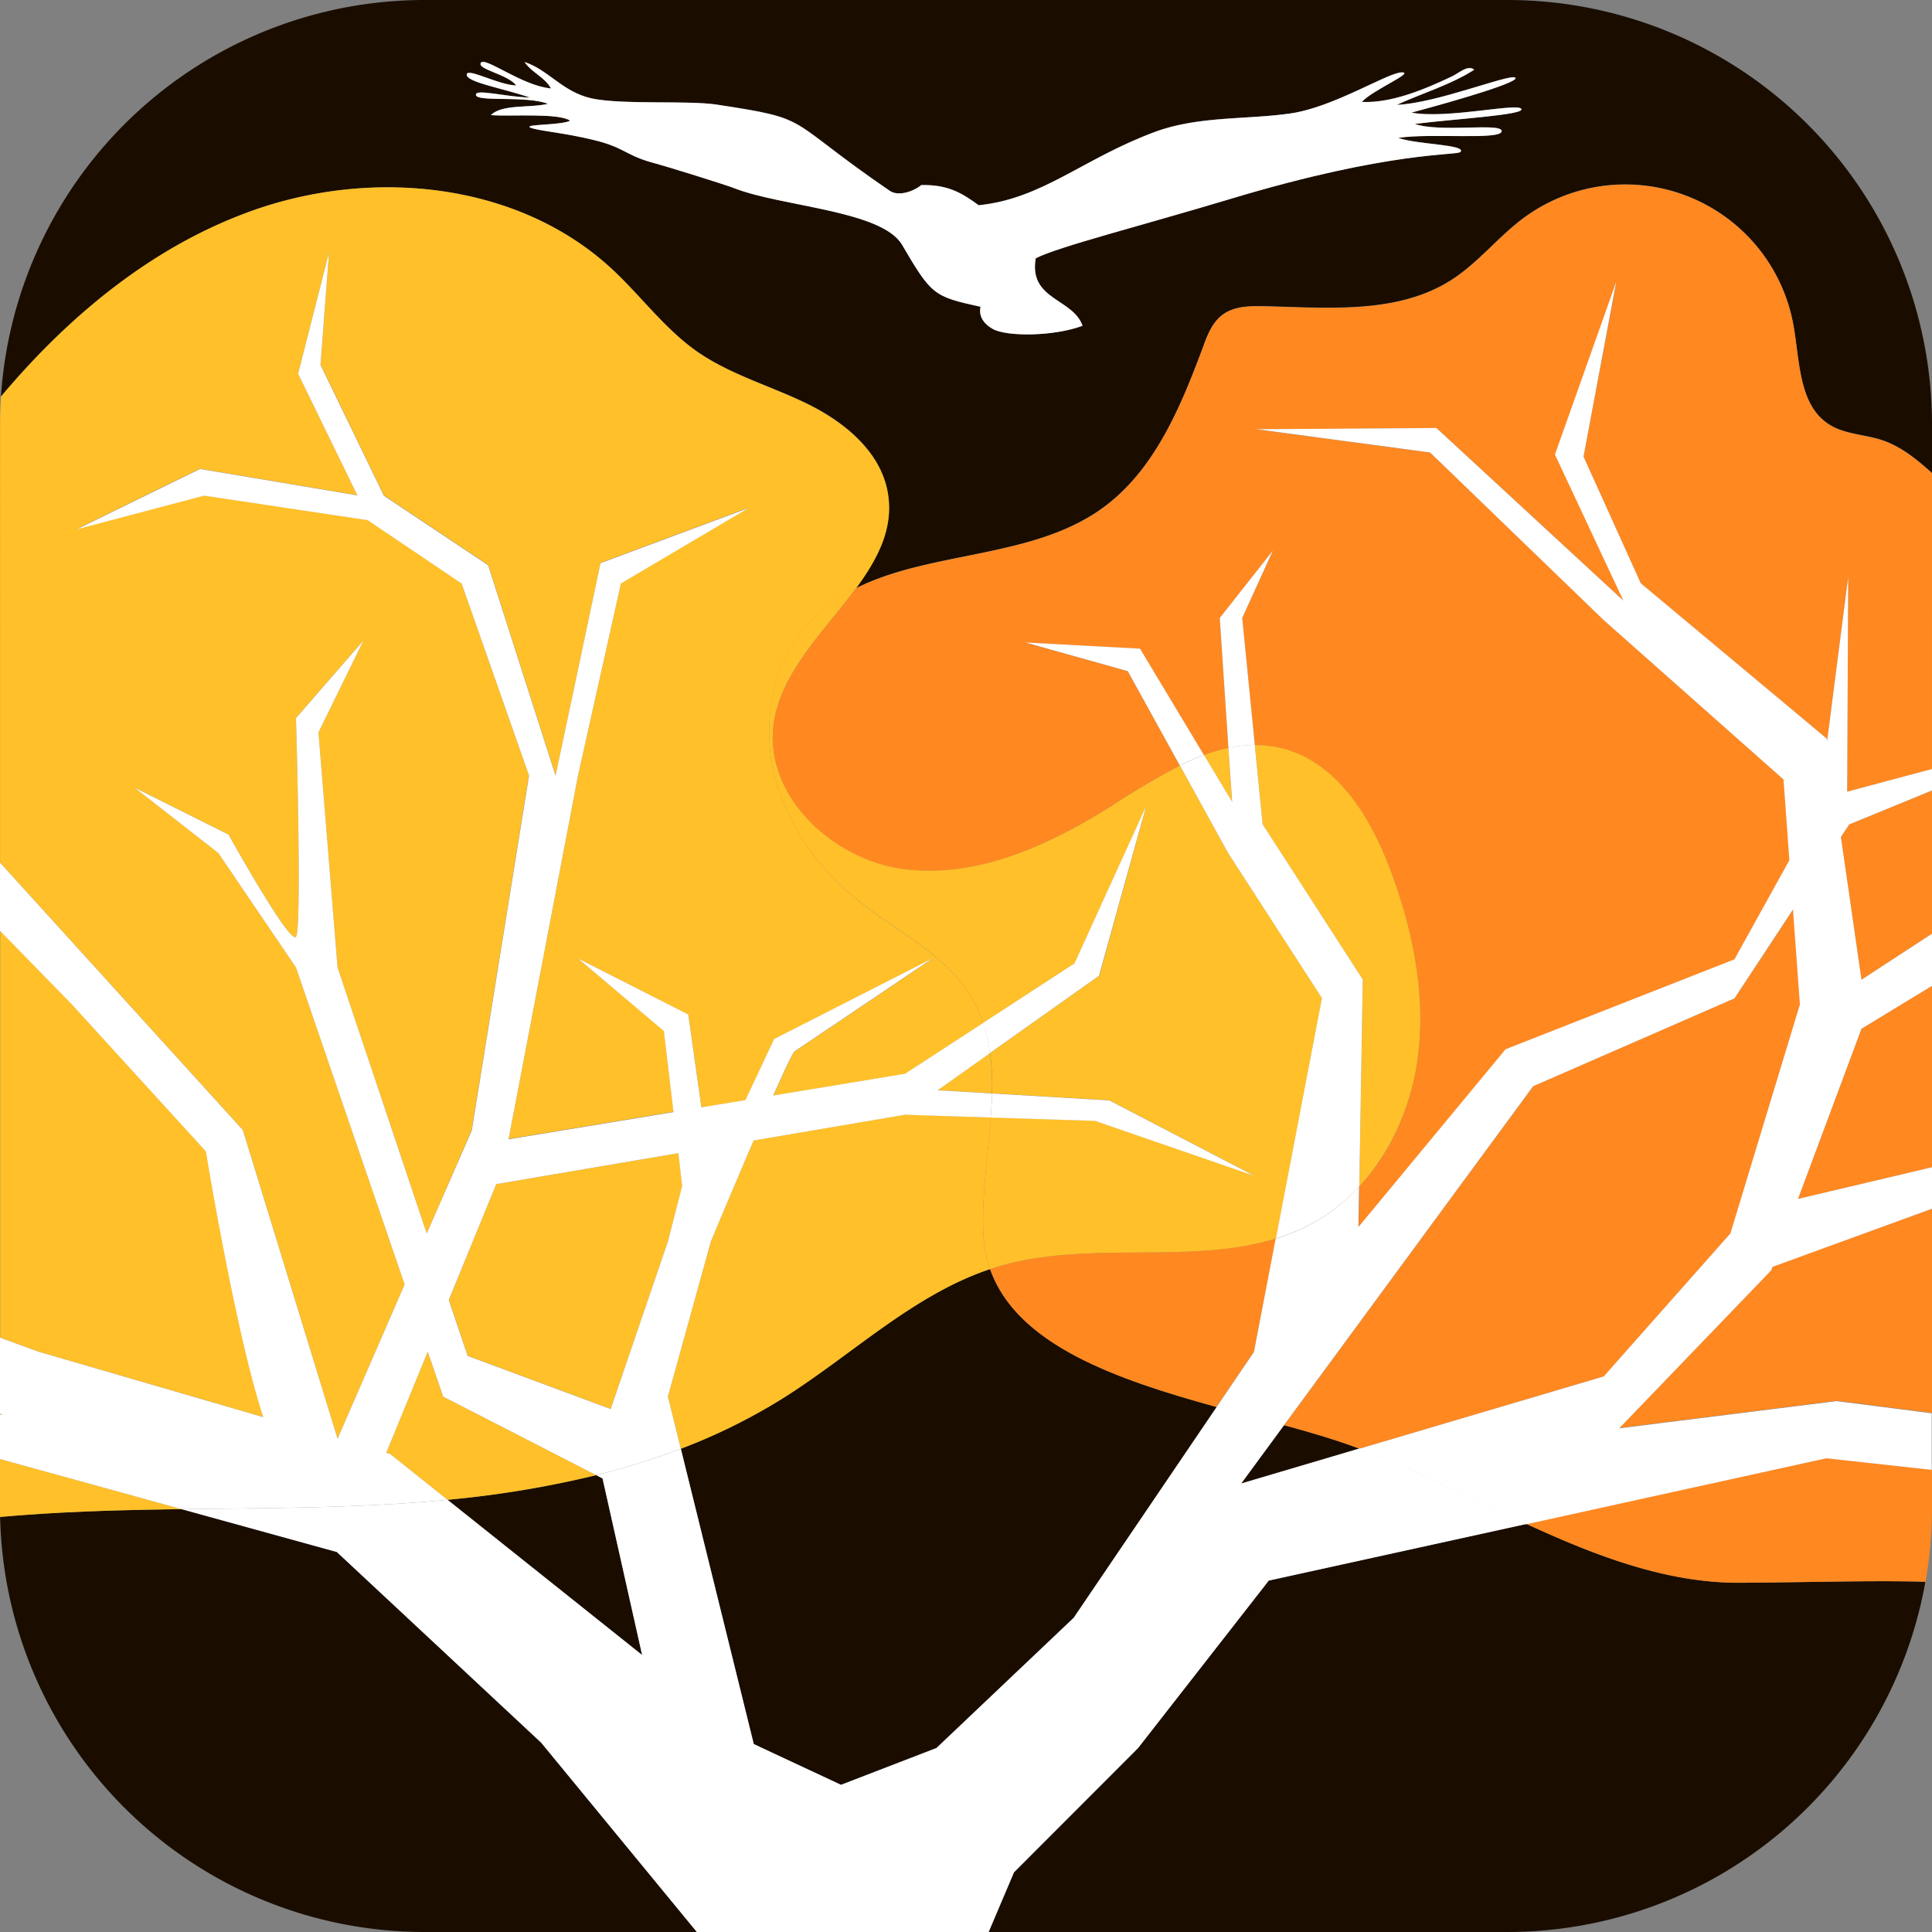 <svg id="App_Icon_Mask" data-name="App Icon Mask" xmlns="http://www.w3.org/2000/svg" viewBox="0 0 512 512"><rect x="0" y="0" width="512" height="512" fill="#808080" stroke="none"/><defs><style>.cls-1{fill:#1a0d00;}.cls-2{fill:#fff;}.cls-3{fill:#ff8821;}.cls-3,.cls-4{fill-rule:evenodd;}.cls-4{fill:#ffc029;}</style></defs><title>FreedomTreeAppIcon</title><path class="cls-1" d="M767.34,342c31.92-11.56,70.69-7.89,95.64,15.12,7.72,7.11,14,15.83,22.56,21.87,8.9,6.27,19.66,9.22,29.43,14s19.25,12.53,21.23,23.23c1.76,9.52-2.52,17.7-8.38,25.65,19.7-9.9,46.43-7.79,65-21,14-9.93,21-26.84,27-42.95,1.16-3.15,2.44-6.47,5.11-8.49,3-2.29,7.11-2.39,10.89-2.31,17.11.38,35.62,2.23,50-7.08,6.94-4.5,12.16-11.22,18.78-16.17a45.28,45.28,0,0,1,71.66,28.17c1.74,9.57,1.34,21.34,9.58,26.48,4.12,2.57,9.3,2.56,13.91,4.09,5.07,1.68,9.22,5.11,13.25,8.71V398.51A112.51,112.51,0,0,0,1100.49,286h-287A112.51,112.51,0,0,0,701.25,391.09C719.24,369.69,741.21,351.47,767.34,342Zm70.47-33.37c-2-2.92-10.46-4.3-9.36-6s10.94,6.1,18.58,6.79c-1.59-2.93-5.12-4.23-7-7,6.22,2,10.08,7.94,17.76,9.63,7.93,1.74,25.53.49,33.15,1.65,25.93,3.95,17.42,3.38,45.89,22.86,2.19,1.49,6,.31,8.33-1.53,7.16-.16,10.79,2.14,15.22,5.34,17-1.73,27.57-12.35,46.79-19.46,11.46-4.24,24.4-3.19,35.91-4.88s25.57-10.74,29.35-10.86-7.54,4.58-10.52,7.81c7.67.41,16.54-3.26,23.78-6.7,1.92-.91,4.31-3.23,6-1.82-6.13,3.95-13.69,6.18-20.51,9.3,10.43-.38,29.74-8.22,31.36-7.22s-14.44,5.81-27.48,9.28c9.33,1.75,27.93-2.62,29.11-1s-17.42,2.63-28.2,4c6.83,2.39,23.27-.45,23,1.95s-18.76.41-27.42,1.75c4.89,1.76,18.15,1.77,16.51,3.71-.86,1-18.2-.37-60.57,12.34-24.65,7.4-46.11,12.8-52,15.86-1.9,11.06,9.86,10.58,12.41,17.88-7.62,2.85-20.24,2.95-23.9.78s-3.35-4.74-3.13-5.82c-12.45-2.72-13-3.11-20.79-16.41-5.34-9.1-31.94-10.09-44.44-15-2.47-1-18.3-5.88-20.87-6.55-8-2.08-8-4.14-16.11-6.16-8.37-2.08-15.48-2.52-17.16-3.4s8.46-.56,10.61-1.8c-3.21-2.11-15.7-1.05-21-1.47,3-3,10.58-1.82,15.11-3-5.83-2.2-18.58-.44-19.06-2.28s7.75.46,14.31.63c-7.22-2.47-16.75-4.07-16.75-6.06S832.94,308.47,837.81,308.65Z" transform="translate(-701 -286)"/><path class="cls-1" d="M963.4,622.32c-20.55,6.86-36.82,22.94-55.32,34.49a154.76,154.76,0,0,1-26.65,13.13l19.33,78.26L923.87,759l25.3-9.74,36.36-34.5,37.91-55.89C997.12,651.62,970.5,642.51,963.4,622.32Z" transform="translate(-701 -286)"/><path class="cls-1" d="M871.17,724.59l-10.49-46.8-1.67-.86a272.37,272.37,0,0,1-39.4,6.53Z" transform="translate(-701 -286)"/><path class="cls-1" d="M1041.3,663.68l-11.37,15.48,31.32-9.27c-1.89-.7-3.78-1.37-5.67-2C1051.12,666.43,1046.31,665.05,1041.3,663.68Z" transform="translate(-701 -286)"/><path class="cls-1" d="M790.27,697.29l-41.13-11.35c-13.77.19-27.54.51-41.28,1.52-2.28.16-4.55.35-6.83.55A112.51,112.51,0,0,0,813.51,798h72.16l-41.24-50.17Z" transform="translate(-701 -286)"/><path class="cls-1" d="M1162.34,705.45c-19.51.15-38.27-7.05-56.81-15.59l-68.29,15-34.66,44.41-32.84,32.9L963,798h137.46a112.54,112.54,0,0,0,110.79-92.82C1196.91,704.8,1183.61,705.29,1162.34,705.45Z" transform="translate(-701 -286)"/><path class="cls-2" d="M841.45,311.86c-6.56-.17-14.79-2.47-14.31-.63s13.23.08,19.06,2.28c-4.53,1.18-12.11,0-15.11,3,5.31.42,17.8-.64,21,1.47-2.15,1.24-12.29.93-10.61,1.8s8.79,1.32,17.16,3.4c8.12,2,8.12,4.08,16.11,6.16,2.57.67,18.4,5.58,20.87,6.55,12.5,4.89,39.1,5.88,44.44,15,7.8,13.3,8.34,13.69,20.79,16.41-.22,1.08-.53,3.65,3.13,5.82s16.28,2.07,23.9-.78c-2.55-7.3-14.31-6.82-12.41-17.88,5.94-3.06,27.4-8.46,52-15.86,42.37-12.71,59.71-11.32,60.57-12.34,1.64-1.94-11.62-1.95-16.51-3.71,8.66-1.34,27.2.65,27.42-1.75s-16.22.44-23-1.95c10.78-1.37,29.37-2.39,28.2-4s-19.78,2.77-29.11,1c13-3.47,29.11-8.27,27.48-9.28s-20.93,6.84-31.36,7.22c6.82-3.12,14.38-5.35,20.51-9.3-1.64-1.41-4,.91-6,1.82-7.24,3.44-16.11,7.11-23.78,6.7,3-3.23,14.3-7.93,10.52-7.81s-17.92,9.18-29.35,10.86-24.45.64-35.91,4.88c-19.22,7.11-29.82,17.73-46.79,19.46-4.43-3.2-8.06-5.5-15.22-5.34-2.28,1.84-6.14,3-8.33,1.53-28.47-19.48-20-18.91-45.89-22.86-7.62-1.16-25.22.09-33.15-1.65-7.68-1.69-11.54-7.65-17.76-9.63,1.84,2.74,5.37,4,7,7-7.64-.69-17.48-8.51-18.58-6.79s7.31,3.1,9.36,6c-4.87-.18-13.11-4.85-13.11-2.85S834.23,309.39,841.45,311.86Z" transform="translate(-701 -286)"/><path class="cls-3" d="M1039.13,614.21c-22.62,7-49.31.52-72.77,7.18-1,.29-2,.6-3,.93,7.1,20.19,33.72,29.3,60,36.55l9.94-14.66Z" transform="translate(-701 -286)"/><path class="cls-3" d="M1159.65,612.8l18.41-60.66L1176.23,527l-15.5,23.53-53.36,23.29-66.07,89.88c5,1.37,9.82,2.75,14.28,4.22,1.89.62,3.78,1.29,5.67,2l64.82-19.18Z" transform="translate(-701 -286)"/><polygon class="cls-3" points="476.49 317.74 512 309.34 512 261.26 493.31 272.64 476.49 317.74"/><path class="cls-3" d="M1135.82,683.2l-30.29,6.66c18.54,8.54,37.3,15.74,56.81,15.59,21.27-.16,34.57-.65,48.94-.27a113,113,0,0,0,1.72-19.69v-10l-27.9-3.07Z" transform="translate(-701 -286)"/><polygon class="cls-3" points="469.48 336.55 429.18 378.42 429.18 378.42 486.81 371.21 512 374.43 512 320.33 469.82 335.62 469.48 336.55"/><polygon class="cls-3" points="487.86 221.81 493.31 259.64 512 247.45 512 209.51 490.06 218.48 487.86 221.81"/><path class="cls-3" d="M1185.84,398.59c-8.24-5.14-7.84-16.91-9.58-26.48a45.28,45.28,0,0,0-71.66-28.17c-6.62,4.95-11.84,11.67-18.78,16.17-14.35,9.31-32.86,7.46-50,7.08-3.78-.08-7.87,0-10.89,2.31-2.67,2-4,5.34-5.11,8.49-6,16.11-13,33-27,42.95-18.6,13.18-45.33,11.07-65,21-8.23,11.17-19.58,21.91-21.71,35.34-3.06,19.21,15.36,36.72,34.66,39.1S979,510,995.46,499.63a206.56,206.56,0,0,1,18.2-10.74l-13.79-25-27.08-7.59,30.33,1.63,16.93,28.22a45.6,45.6,0,0,1,6.49-1.9l-2.29-34.45,14.08-17.87-8.13,17.87,3.34,33.68a29.27,29.27,0,0,1,7.15.84c14.88,3.68,23.84,18.76,29.12,33.16,5.86,16,9.27,33.26,6.74,50.1-1.82,12.11-7,24-15.3,32.87l-.18,10.75,39-47.12,60.66-23.83L1175.28,514l-1.55-21.39-47.66-42.24-46-44.42-46-6.16,47.67-.33,49.55,45.76-18.14-38.72,16.25-45.77L1120.65,407l15.17,33.58,49.28,41.16.1.72,5.59-43.51-.27,56.87,22.48-6V411.39c-4-3.6-8.18-7-13.25-8.71C1195.14,401.15,1190,401.16,1185.84,398.59Z" transform="translate(-701 -286)"/><path class="cls-4" d="M814.35,644.21l-11,26.8,1,.28,15.25,12.17a272.37,272.37,0,0,0,39.4-6.53l-40.57-20.81Z" transform="translate(-701 -286)"/><path class="cls-4" d="M963.4,622.32a32.81,32.81,0,0,1-1.8-9.4c-.46-10.06,1.22-20.58,2-30.8l-22.73-.74-40.11,6.82C895.09,601.3,889.39,615,889.39,615L878,656.12l3.42,13.82a154.76,154.76,0,0,0,26.65-13.13C926.58,645.26,942.85,629.18,963.4,622.32Z" transform="translate(-701 -286)"/><path class="cls-4" d="M749.14,685.94,701,672.66v12.83q0,1.26,0,2.52c2.28-.2,4.55-.39,6.83-.55C721.6,686.45,735.37,686.13,749.14,685.94Z" transform="translate(-701 -286)"/><path class="cls-4" d="M963.36,565.06l-13.86,9.82,14.39.86A67.35,67.35,0,0,0,963.36,565.06Z" transform="translate(-701 -286)"/><path class="cls-4" d="M790.46,667.25l17.77-40.88-28.79-84-20.58-30.33-22.2-17.33,24.91,12.45s16.25,29.25,17.87,27.08,0-57.95,0-57.95l17.88-20.58L785.4,480.1l5.06,62.29,23.63,70.51L826,585.45l15.16-94-17.87-50.91L798.4,423.78l-43.33-6.5-33.76,8.93,32.68-16,41.7,7L780,385.05l8.22-32.22-2.26,29.79,16.79,34.66,27.62,18.41,17.88,55.79,11.91-56.33,39.27-14.62-33.85,20-11.38,50.91-18.41,96.4,43.71-7.21-2.55-21.49L854.18,540l29.25,14.89,3.47,24.61,11.68-1.93,7.6-16.18,42-21.39s-34.93,23.56-36.56,24.64c-.49.33-2.76,5.17-5.67,11.72l34.92-5.76,20.69-13.46a35.25,35.25,0,0,0-3.57-7.57c-6.68-10.62-18.68-16.37-28.56-24.1-11.35-8.88-20.4-21.21-23.49-35.29s.38-29.89,10.54-40.13a43.09,43.09,0,0,1,11.37-8.09c5.86-8,10.14-16.13,8.38-25.65-2-10.7-11.46-18.42-21.23-23.23s-20.53-7.75-29.43-14C877,373,870.7,364.25,863,357.14c-25-23-63.72-26.68-95.64-15.12-26.13,9.45-48.1,27.67-66.09,49.07-.16,2.45-.25,4.93-.25,7.42V514.6l64.36,70.85Z" transform="translate(-701 -286)"/><path class="cls-4" d="M770.82,661.54c-7.36-22.34-15.21-70.41-15.21-70.41l-35.56-39-19-19.46v107.8l10.2,3.73Z" transform="translate(-701 -286)"/><path class="cls-4" d="M701,660.65v.25l.8.1Z" transform="translate(-701 -286)"/><polygon class="cls-4" points="161.85 373.37 177.01 328.96 180.81 314.34 179.77 305.6 131.52 313.8 118.97 344.47 123.94 359.29 161.85 373.37"/><path class="cls-4" d="M961.6,612.92a32.81,32.81,0,0,0,1.8,9.4c1-.33,2-.64,3-.93,23.46-6.66,50.15-.18,72.77-7.18l12.2-63.7-24.92-38.45-12.75-23.17a206.56,206.56,0,0,0-18.2,10.74C979,510,960.08,518.73,940.77,516.35s-37.72-19.89-34.66-39.1c2.13-13.43,13.48-24.17,21.71-35.34A43.09,43.09,0,0,0,916.45,450c-10.16,10.24-13.63,26-10.54,40.13s12.14,26.41,23.49,35.29c9.88,7.73,21.88,13.48,28.56,24.1a35.25,35.25,0,0,1,3.57,7.57l24.26-15.79,19-41.7-12.46,44.95-28.93,20.51a67.35,67.35,0,0,1,.53,10.68L995,577.59l38.45,20L991.21,583l-27.64-.89C962.82,592.34,961.14,602.86,961.6,612.92Z" transform="translate(-701 -286)"/><path class="cls-4" d="M1062.16,545.64l-.91,54.78c8.25-8.91,13.48-20.76,15.3-32.87,2.53-16.84-.88-34.11-6.74-50.1-5.28-14.4-14.24-29.48-29.12-33.16a29.27,29.27,0,0,0-7.15-.84l2.08,21Z" transform="translate(-701 -286)"/><path class="cls-4" d="M1026.54,484.22a45.6,45.6,0,0,0-6.49,1.9l7.45,12.4Z" transform="translate(-701 -286)"/><path class="cls-2" d="M1002.58,749.28l34.66-44.41,68.29-15c-14.82-6.82-29.49-14.5-44.28-20l-31.32,9.27,11.37-15.48c-5.78-1.58-11.81-3.15-17.86-4.81l-37.91,55.89-36.36,34.5L923.87,759l-23.11-10.8-19.33-78.26a194.12,194.12,0,0,1-22.42,7l1.67.86,10.49,46.8-51.56-41.13q-4.64.45-9.27.78c-20.36,1.45-40.78,1.42-61.2,1.7l41.13,11.35,54.16,50.54L885.67,798H963l6.71-15.82Z" transform="translate(-701 -286)"/><path class="cls-2" d="M1033.54,483.45l-3.34-33.68,8.13-17.87-14.08,17.87,2.29,34.45A34.5,34.5,0,0,1,1033.54,483.45Z" transform="translate(-701 -286)"/><path class="cls-2" d="M1190.79,438.94l-5.59,43.51-.1-.72-49.28-41.16L1120.65,407l8.67-46.31-16.25,45.77,18.14,38.72-49.55-45.76-47.67.33,46,6.16,46,44.42,47.66,42.24,1.55,21.39-14.55,26.27-60.66,23.83-39,47.12.18-10.75a48.53,48.53,0,0,1-11,9,52.64,52.64,0,0,1-11.11,4.84l-5.75,30-9.94,14.66c6,1.66,12.08,3.23,17.86,4.81l66.07-89.88,53.36-23.29,15.5-23.53,1.83,25.16-18.41,60.66-33.58,37.91-64.82,19.18c14.79,5.47,29.46,13.15,44.28,20l30.29-6.66,49.28-10.83,27.9,3.07v-15l-25.19-3.22-57.63,7.21h0l40.3-41.88.34-.92L1213,606.33v-11l-35.51,8.4,16.82-45.1L1213,547.26V533.45l-18.69,12.19-5.45-37.83,2.2-3.33,21.94-9V489.8l-22.48,6Z" transform="translate(-701 -286)"/><path class="cls-2" d="M1003.12,457.9l-30.33-1.63,27.08,7.59,13.79,25a66,66,0,0,1,6.39-2.77Z" transform="translate(-701 -286)"/><path class="cls-2" d="M810.34,684.24q4.63-.33,9.27-.78l-15.25-12.17-1-.28,11-26.8,4.09,11.91L859,676.93a194.12,194.12,0,0,0,22.42-7L878,656.12,889.39,615s5.7-13.66,11.34-26.76l40.11-6.82,22.73.74c.15-2.15.27-4.27.32-6.38l-14.39-.86,13.86-9.82a43.07,43.07,0,0,0-1.83-8l-20.69,13.46-34.92,5.76c2.91-6.55,5.18-11.39,5.67-11.72,1.63-1.08,36.56-24.64,36.56-24.64l-42,21.39-7.6,16.18-11.68,1.93-3.47-24.61L854.18,540l22.75,19.23,2.55,21.49-43.71,7.21,18.41-96.4,11.38-50.91,33.85-20-39.27,14.62-11.91,56.33-17.88-55.79-27.62-18.41-16.79-34.66,2.26-29.79L780,385.05l15.71,32.23-41.7-7-32.68,16,33.76-8.93,43.33,6.5,24.91,16.79,17.87,50.91-15.16,94L814.09,612.9l-23.63-70.51L785.4,480.1l11.92-24.37-17.88,20.58s1.63,55.79,0,57.95-17.87-27.08-17.87-27.08l-24.91-12.45,22.2,17.33,20.58,30.33,28.79,84-17.77,40.88-25.1-81.8L701,514.6v18.08l19,19.46,35.56,39s7.85,48.07,15.21,70.41L711.2,644.21,701,640.48v20.17l.8.35-.8-.1v11.76l48.14,13.28C769.56,685.66,790,685.69,810.34,684.24Zm22.18-84.44,48.25-8.2,1,8.74L878,615l-15.16,44.41-37.91-14.08-5-14.82Z" transform="translate(-701 -286)"/><path class="cls-2" d="M1033.45,597.63l-38.45-20-31.11-1.85c0,2.11-.17,4.23-.32,6.38l27.64.89Z" transform="translate(-701 -286)"/><path class="cls-2" d="M1004.75,499.6l-19,41.7-24.26,15.79a43.07,43.07,0,0,1,1.83,8l28.93-20.51Z" transform="translate(-701 -286)"/><path class="cls-2" d="M1051.33,550.51l-12.2,63.7a52.64,52.64,0,0,0,11.11-4.84,48.53,48.53,0,0,0,11-9l.91-54.78-26.54-41.16-2.08-21a34.5,34.5,0,0,0-7,.77l1,14.3-7.45-12.4a66,66,0,0,0-6.39,2.77l12.75,23.17Z" transform="translate(-701 -286)"/></svg>